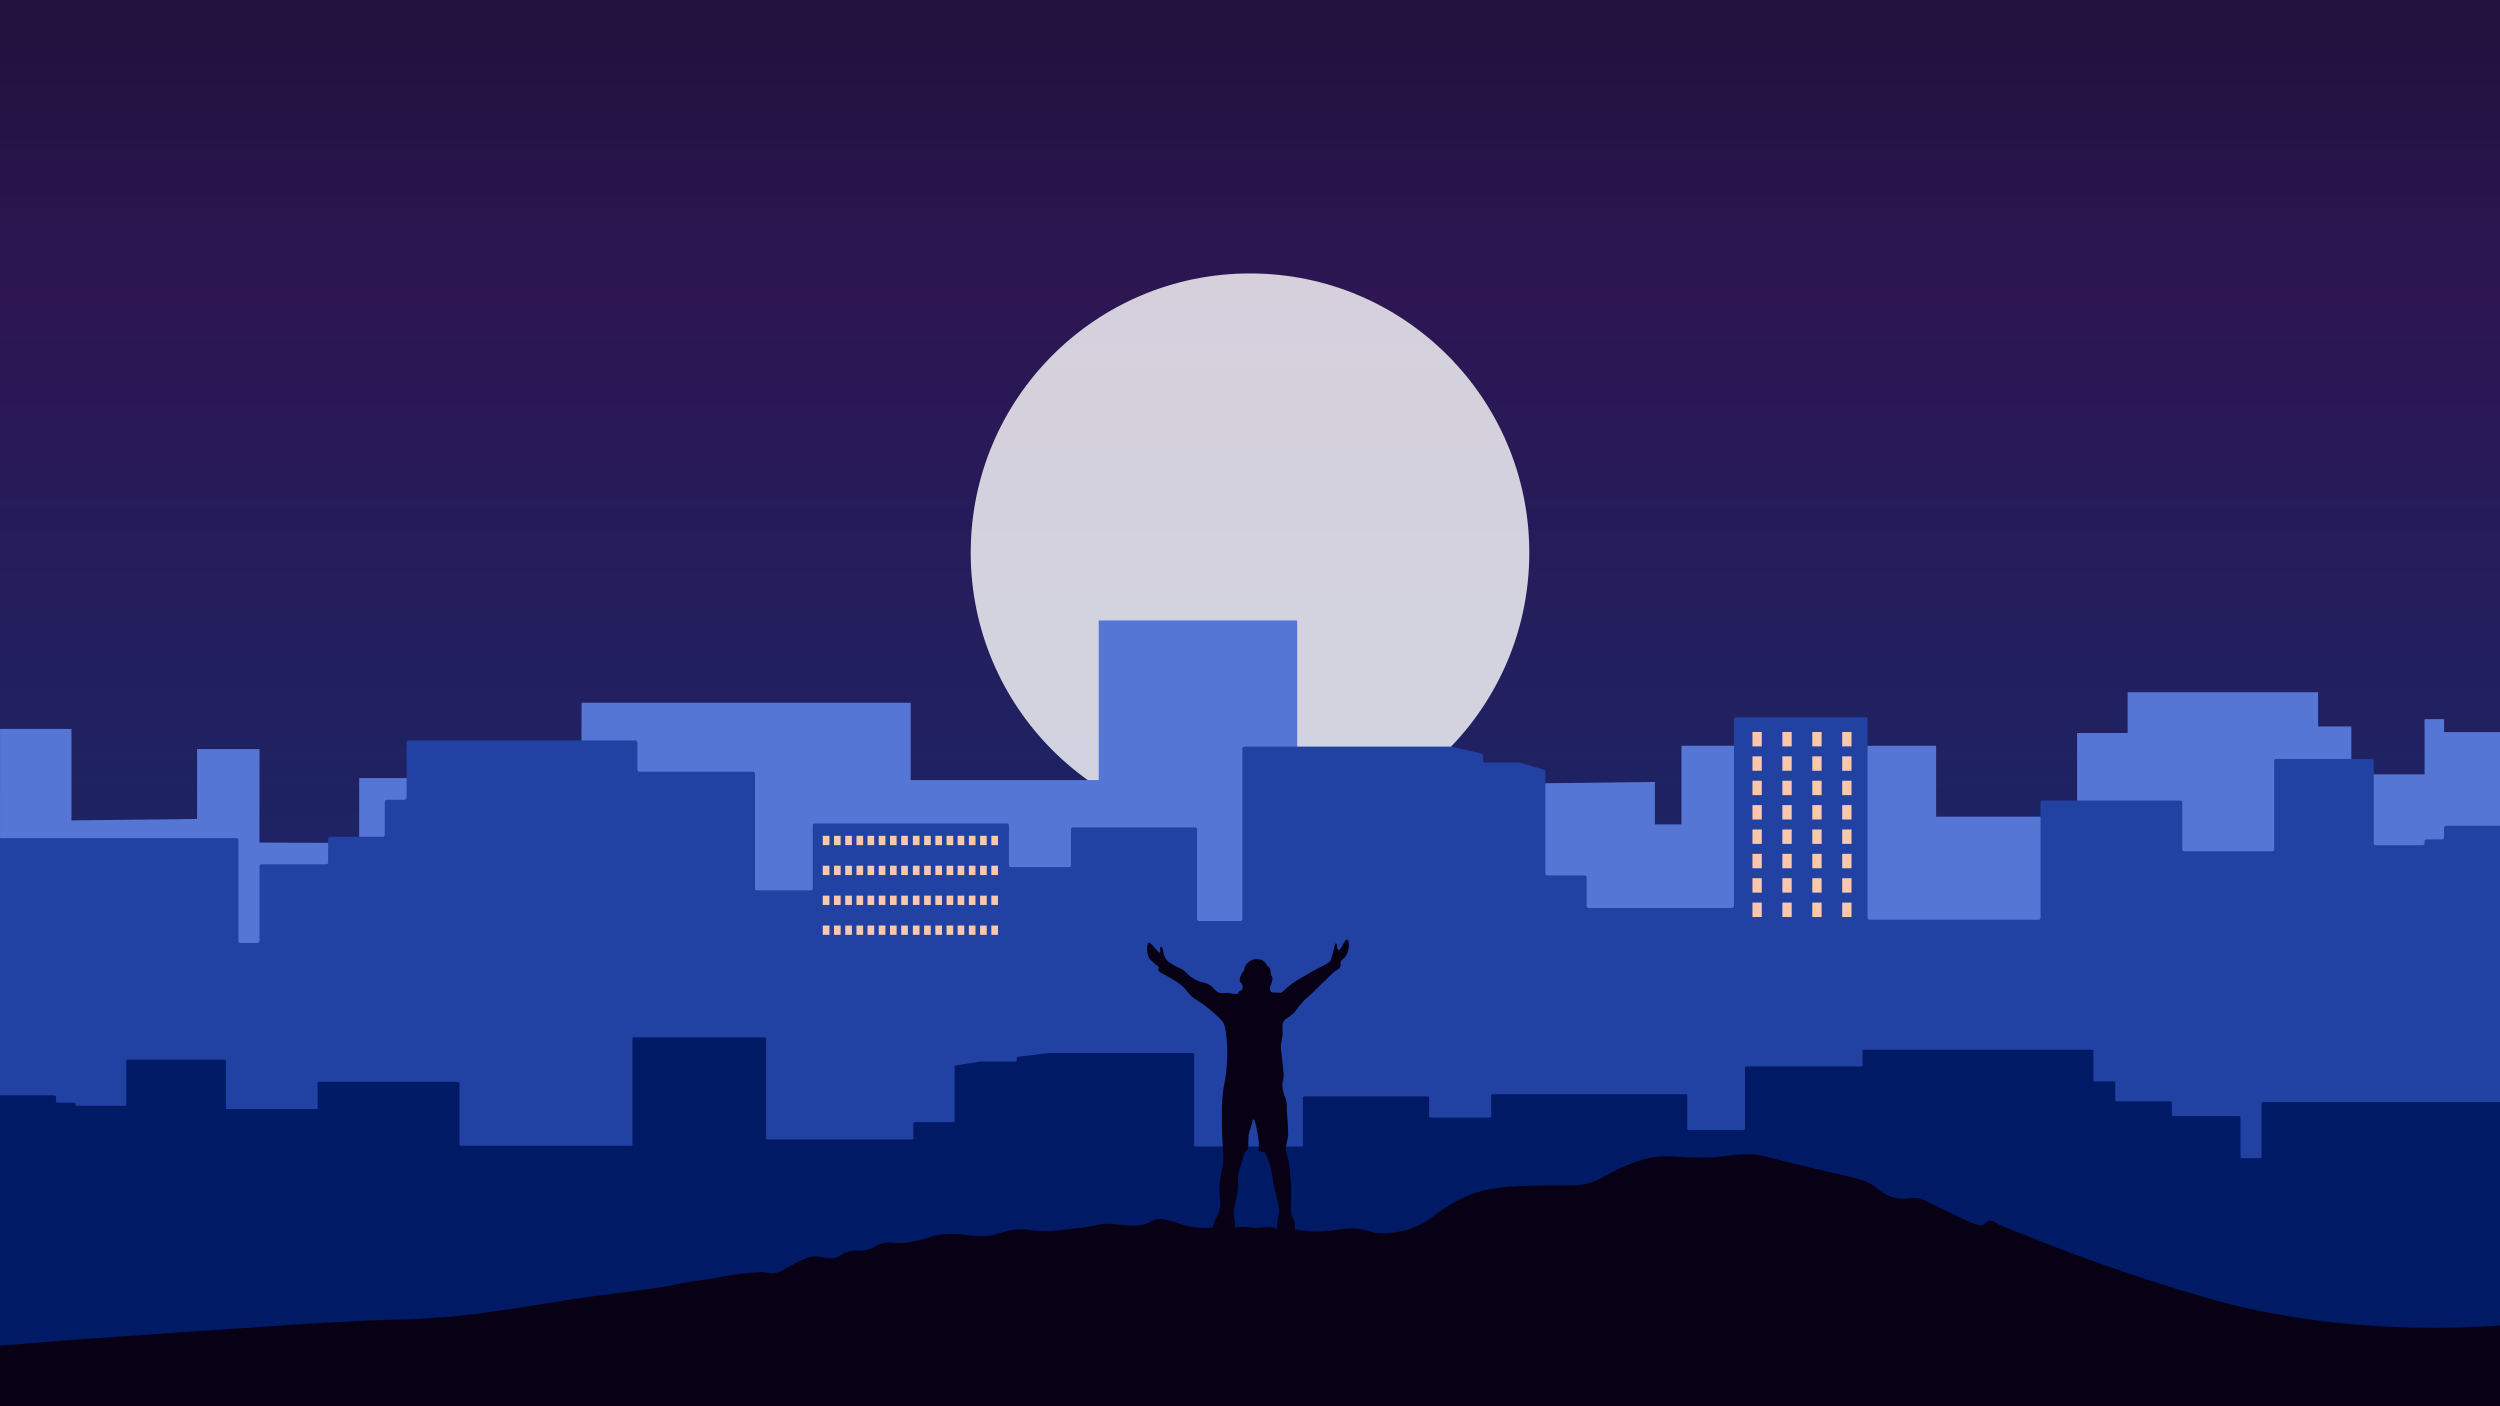 <svg width="1280" height="720" viewBox="0 0 1280 720" fill="none" xmlns="http://www.w3.org/2000/svg">
<rect x="0" y="0" width="1280" height="720" fill="#333333" stroke="none"/>
<g clip-path="url(#clip0_2474_22064)">
<rect width="1280" height="720" fill="url(#paint0_linear_2474_22064)"/>
<rect width="1280" height="720" fill="black" fill-opacity="0.2"/>
<circle opacity="0.8" cx="640" cy="283" r="143" fill="white"/>
<path d="M0.02 373.212H36.58V420.053L100.92 419.293V383.52H132.88L132.83 431.4L171.9 431.55V451.456H183.9V398.357H297.64L297.78 359.815H466.28V399.407H562.53V317.694H664.15V443.868H786.7L787.04 401.076L847.3 400.357V417.963V422.102H860.92V381.82H991.3V418.133H1063.47V375.292H1089.34V354.456H1186.86V371.953H1203.89V396.487H1241.38V368.203H1251.37V374.812H1280V719.85H0L0.02 373.212Z" fill="#5676D6"/>
<path d="M0 429.111H121.1C121.365 429.111 121.62 429.216 121.807 429.404C121.995 429.591 122.1 429.845 122.1 430.111V481.79C122.1 482.055 122.205 482.309 122.393 482.497C122.58 482.684 122.835 482.79 123.1 482.79H131.88C132.145 482.79 132.4 482.684 132.587 482.497C132.775 482.309 132.88 482.055 132.88 481.79V443.538C132.88 443.273 132.985 443.018 133.173 442.831C133.36 442.643 133.615 442.538 133.88 442.538H167C167.265 442.538 167.52 442.433 167.707 442.245C167.895 442.058 168 441.803 168 441.538V429.441C168 429.176 168.105 428.921 168.293 428.734C168.48 428.546 168.735 428.441 169 428.441H196C196.265 428.441 196.52 428.336 196.707 428.148C196.895 427.961 197 427.706 197 427.441V410.485C197 410.22 197.105 409.965 197.293 409.778C197.48 409.59 197.735 409.485 198 409.485H207.2C207.465 409.485 207.72 409.38 207.907 409.192C208.095 409.005 208.2 408.75 208.2 408.485V380.111C208.2 379.846 208.305 379.592 208.493 379.404C208.68 379.217 208.935 379.111 209.2 379.111H325.35C325.615 379.111 325.87 379.217 326.057 379.404C326.245 379.592 326.35 379.846 326.35 380.111V394.108C326.35 394.373 326.455 394.628 326.643 394.815C326.83 395.003 327.085 395.108 327.35 395.108H385.57C385.835 395.108 386.09 395.213 386.277 395.401C386.465 395.588 386.57 395.843 386.57 396.108V454.855C386.57 455.121 386.675 455.375 386.863 455.562C387.05 455.75 387.305 455.855 387.57 455.855H415.13C415.395 455.855 415.65 455.75 415.837 455.562C416.025 455.375 416.13 455.121 416.13 454.855V422.622C416.13 422.357 416.235 422.103 416.423 421.915C416.61 421.728 416.865 421.622 417.13 421.622H515.55C515.815 421.622 516.07 421.728 516.257 421.915C516.445 422.103 516.55 422.357 516.55 422.622V442.988C516.55 443.253 516.655 443.507 516.843 443.695C517.03 443.882 517.285 443.988 517.55 443.988H547.32C547.585 443.988 547.84 443.882 548.027 443.695C548.215 443.507 548.32 443.253 548.32 442.988V424.622C548.32 424.357 548.425 424.102 548.613 423.915C548.8 423.727 549.055 423.622 549.32 423.622H611.92C612.185 423.622 612.44 423.727 612.627 423.915C612.815 424.102 612.92 424.357 612.92 424.622V470.542C612.92 470.807 613.025 471.062 613.213 471.249C613.4 471.437 613.655 471.542 613.92 471.542H635.09C635.355 471.542 635.61 471.437 635.797 471.249C635.985 471.062 636.09 470.807 636.09 470.542V383.26C636.09 382.995 636.195 382.741 636.383 382.553C636.57 382.366 636.825 382.261 637.09 382.261H742.75H742.97L758.56 385.81C758.786 385.861 758.987 385.988 759.129 386.17C759.271 386.353 759.346 386.579 759.34 386.81V389.399C759.34 389.664 759.445 389.919 759.633 390.106C759.82 390.294 760.075 390.399 760.34 390.399H777.6C777.689 390.384 777.781 390.384 777.87 390.399L790.52 394.068C790.734 394.13 790.922 394.263 791.052 394.444C791.183 394.625 791.249 394.845 791.24 395.068V447.247C791.24 447.512 791.345 447.766 791.533 447.954C791.72 448.141 791.975 448.247 792.24 448.247H811.36C811.625 448.247 811.88 448.352 812.067 448.54C812.255 448.727 812.36 448.981 812.36 449.247V463.904C812.36 464.169 812.465 464.423 812.653 464.61C812.84 464.798 813.095 464.903 813.36 464.903H886.78C887.045 464.903 887.3 464.798 887.487 464.61C887.675 464.423 887.78 464.169 887.78 463.904V368.263C887.78 367.998 887.885 367.744 888.073 367.557C888.26 367.369 888.515 367.264 888.78 367.264H955.18C955.445 367.264 955.7 367.369 955.887 367.557C956.075 367.744 956.18 367.998 956.18 368.263V469.902C956.18 470.167 956.285 470.422 956.473 470.609C956.66 470.797 956.915 470.902 957.18 470.902H1043.76C1044.03 470.902 1044.28 470.797 1044.47 470.609C1044.65 470.422 1044.76 470.167 1044.76 469.902V410.855C1044.76 410.589 1044.87 410.335 1045.05 410.148C1045.24 409.96 1045.49 409.855 1045.76 409.855H1116.35C1116.62 409.855 1116.87 409.96 1117.06 410.148C1117.24 410.335 1117.35 410.589 1117.35 410.855V434.85C1117.35 435.115 1117.46 435.369 1117.64 435.557C1117.83 435.744 1118.08 435.849 1118.35 435.849H1163.35C1163.62 435.849 1163.87 435.744 1164.06 435.557C1164.24 435.369 1164.35 435.115 1164.35 434.85V389.579C1164.35 389.314 1164.46 389.06 1164.64 388.872C1164.83 388.685 1165.08 388.579 1165.35 388.579H1214.35C1214.62 388.579 1214.87 388.685 1215.06 388.872C1215.24 389.06 1215.35 389.314 1215.35 389.579V431.78C1215.35 432.045 1215.46 432.3 1215.64 432.487C1215.83 432.675 1216.08 432.78 1216.35 432.78H1240.35C1240.62 432.78 1240.87 432.675 1241.06 432.487C1241.24 432.3 1241.35 432.045 1241.35 431.78V430.78C1241.35 430.515 1241.46 430.261 1241.64 430.073C1241.83 429.886 1242.08 429.781 1242.35 429.781H1250.35C1250.62 429.781 1250.87 429.675 1251.06 429.488C1251.24 429.3 1251.35 429.046 1251.35 428.781V423.782C1251.35 423.517 1251.46 423.262 1251.64 423.075C1251.83 422.887 1252.08 422.782 1252.35 422.782H1280V719.85H0V429.111Z" fill="#2141A3"/>
<path d="M1280 564.233H1158.9C1158.35 564.233 1157.9 564.473 1157.9 564.773V592.457C1157.9 592.757 1157.45 592.997 1156.9 592.997H1148.13C1147.57 592.997 1147.13 592.757 1147.13 592.457V571.961C1147.13 571.671 1146.69 571.431 1146.13 571.431H1113C1112.45 571.431 1112 571.191 1112 570.891V564.413C1112 564.113 1111.55 563.873 1111 563.873H1084C1083.45 563.873 1083 563.633 1083 563.343V554.255C1083 553.955 1082.55 553.715 1082 553.715H1072.8C1072.25 553.715 1071.8 553.475 1071.8 553.185V537.978C1071.8 537.688 1071.35 537.448 1070.8 537.448H954.65C954.1 537.448 953.65 537.688 953.65 537.978V545.467C953.65 545.767 953.2 546.006 952.65 546.006H894.43C893.88 546.006 893.43 546.246 893.43 546.536V578.01C893.43 578.31 892.98 578.55 892.43 578.55H864.88C864.32 578.55 863.88 578.31 863.88 578.01V560.763C863.88 560.463 863.43 560.224 862.88 560.224H764.46C763.9 560.224 763.46 560.463 763.46 560.763V571.671C763.46 571.961 763.02 572.201 762.46 572.201H732.69C732.13 572.201 731.69 571.961 731.69 571.671V561.883C731.69 561.583 731.25 561.343 730.69 561.343H668.09C667.54 561.343 667.09 561.583 667.09 561.883V586.488C667.09 586.778 666.64 587.018 666.09 587.018H612.4C611.85 587.018 611.4 586.778 611.4 586.488V539.668C611.4 539.378 610.96 539.138 610.4 539.138H537L521.4 541.038C520.95 541.098 520.62 541.307 520.62 541.557V542.947C520.62 543.247 520.18 543.487 519.62 543.487H502.41C502.317 543.477 502.223 543.477 502.13 543.487L489.49 545.487C489.06 545.547 488.77 545.757 488.77 545.996V573.991C488.77 574.291 488.32 574.531 487.77 574.531H468.64C468.09 574.531 467.64 574.77 467.64 575.06V582.879C467.64 583.179 467.19 583.419 466.64 583.419H393.22C392.67 583.419 392.22 583.179 392.22 582.879V531.639C392.22 531.34 391.77 531.1 391.22 531.1H324.83C324.27 531.1 323.83 531.34 323.83 531.639V586.098C323.83 586.398 323.39 586.638 322.83 586.638H236.24C235.69 586.638 235.24 586.398 235.24 586.098V554.455C235.24 554.155 234.79 553.915 234.24 553.915H163.65C163.1 553.915 162.65 554.155 162.65 554.455V567.302C162.65 567.602 162.2 567.842 161.65 567.842H116.65C116.09 567.842 115.65 567.602 115.65 567.302V543.057C115.65 542.757 115.21 542.517 114.65 542.517H65.65C65.09 542.517 64.65 542.757 64.65 543.057V565.662C64.65 565.962 64.21 566.202 63.65 566.202H39.63C39.08 566.202 38.63 565.962 38.63 565.662V565.112C38.63 564.813 38.18 564.573 37.63 564.573H29.63C29.07 564.573 28.63 564.333 28.63 564.043V561.353C28.63 561.063 28.18 560.823 27.63 560.823H0V720H1280V564.233Z" fill="#001A66"/>
<path d="M902.03 374.772H897.26V382.15H902.03V374.772Z" fill="#FCC8AB"/>
<path d="M902.03 387.25H897.26V394.628H902.03V387.25Z" fill="#FCC8AB"/>
<path d="M902.03 399.727H897.26V407.105H902.03V399.727Z" fill="#FCC8AB"/>
<path d="M902.03 412.214H897.26V419.593H902.03V412.214Z" fill="#FCC8AB"/>
<path d="M917.35 374.772H912.58V382.15H917.35V374.772Z" fill="#FCC8AB"/>
<path d="M917.35 387.25H912.58V394.628H917.35V387.25Z" fill="#FCC8AB"/>
<path d="M917.35 399.727H912.58V407.105H917.35V399.727Z" fill="#FCC8AB"/>
<path d="M917.35 412.214H912.58V419.593H917.35V412.214Z" fill="#FCC8AB"/>
<path d="M932.67 374.772H927.9V382.15H932.67V374.772Z" fill="#FCC8AB"/>
<path d="M932.67 387.25H927.9V394.628H932.67V387.25Z" fill="#FCC8AB"/>
<path d="M932.67 399.727H927.9V407.105H932.67V399.727Z" fill="#FCC8AB"/>
<path d="M932.67 412.214H927.9V419.593H932.67V412.214Z" fill="#FCC8AB"/>
<path d="M947.979 374.772H943.209V382.15H947.979V374.772Z" fill="#FCC8AB"/>
<path d="M947.979 387.25H943.209V394.628H947.979V387.25Z" fill="#FCC8AB"/>
<path d="M947.979 399.727H943.209V407.105H947.979V399.727Z" fill="#FCC8AB"/>
<path d="M947.979 412.214H943.209V419.593H947.979V412.214Z" fill="#FCC8AB"/>
<path d="M902.03 424.691H897.26V432.07H902.03V424.691Z" fill="#FCC8AB"/>
<path d="M902.03 437.169H897.26V444.547H902.03V437.169Z" fill="#FCC8AB"/>
<path d="M902.03 449.646H897.26V457.025H902.03V449.646Z" fill="#FCC8AB"/>
<path d="M902.03 462.124H897.26V469.502H902.03V462.124Z" fill="#FCC8AB"/>
<path d="M917.35 424.691H912.58V432.07H917.35V424.691Z" fill="#FCC8AB"/>
<path d="M917.35 437.169H912.58V444.547H917.35V437.169Z" fill="#FCC8AB"/>
<path d="M917.35 449.646H912.58V457.025H917.35V449.646Z" fill="#FCC8AB"/>
<path d="M917.35 462.124H912.58V469.502H917.35V462.124Z" fill="#FCC8AB"/>
<path d="M932.67 424.691H927.9V432.07H932.67V424.691Z" fill="#FCC8AB"/>
<path d="M932.67 437.169H927.9V444.547H932.67V437.169Z" fill="#FCC8AB"/>
<path d="M932.67 449.646H927.9V457.025H932.67V449.646Z" fill="#FCC8AB"/>
<path d="M932.67 462.124H927.9V469.502H932.67V462.124Z" fill="#FCC8AB"/>
<path d="M947.979 424.691H943.209V432.07H947.979V424.691Z" fill="#FCC8AB"/>
<path d="M947.979 437.169H943.209V444.547H947.979V437.169Z" fill="#FCC8AB"/>
<path d="M947.979 449.646H943.209V457.025H947.979V449.646Z" fill="#FCC8AB"/>
<path d="M947.979 462.124H943.209V469.502H947.979V462.124Z" fill="#FCC8AB"/>
<path d="M441.92 432.701V427.931H438.52V432.701H441.92Z" fill="#FCC8AB"/>
<path d="M436.17 432.701V427.931H432.77V432.701H436.17Z" fill="#FCC8AB"/>
<path d="M430.41 432.711V427.941H427.01V432.711H430.41Z" fill="#FCC8AB"/>
<path d="M424.66 432.701V427.931H421.26V432.701H424.66Z" fill="#FCC8AB"/>
<path d="M441.92 448.018V443.248H438.52V448.018H441.92Z" fill="#FCC8AB"/>
<path d="M436.17 448.018V443.248H432.77V448.018H436.17Z" fill="#FCC8AB"/>
<path d="M430.41 448.018V443.248H427.01V448.018H430.41Z" fill="#FCC8AB"/>
<path d="M424.66 448.018V443.248H421.26V448.018H424.66Z" fill="#FCC8AB"/>
<path d="M441.92 463.334V458.564H438.52V463.334H441.92Z" fill="#FCC8AB"/>
<path d="M436.17 463.334V458.564H432.77V463.334H436.17Z" fill="#FCC8AB"/>
<path d="M430.41 463.334V458.564H427.01V463.334H430.41Z" fill="#FCC8AB"/>
<path d="M424.66 463.334V458.564H421.26V463.334H424.66Z" fill="#FCC8AB"/>
<path d="M441.92 478.651V473.881H438.52V478.651H441.92Z" fill="#FCC8AB"/>
<path d="M436.17 478.651V473.881H432.77V478.651H436.17Z" fill="#FCC8AB"/>
<path d="M430.41 478.651V473.881H427.01V478.651H430.41Z" fill="#FCC8AB"/>
<path d="M424.66 478.651V473.881H421.26V478.651H424.66Z" fill="#FCC8AB"/>
<path d="M464.83 432.701V427.931H461.43V432.701H464.83Z" fill="#FCC8AB"/>
<path d="M459.08 432.701V427.931H455.68V432.701H459.08Z" fill="#FCC8AB"/>
<path d="M453.32 432.701V427.931H449.92V432.701H453.32Z" fill="#FCC8AB"/>
<path d="M447.57 432.701V427.931H444.17V432.701H447.57Z" fill="#FCC8AB"/>
<path d="M464.83 448.018V443.248H461.43V448.018H464.83Z" fill="#FCC8AB"/>
<path d="M459.08 448.018V443.248H455.68V448.018H459.08Z" fill="#FCC8AB"/>
<path d="M453.32 448.018V443.248H449.92V448.018H453.32Z" fill="#FCC8AB"/>
<path d="M447.57 448.018V443.248H444.17V448.018H447.57Z" fill="#FCC8AB"/>
<path d="M464.83 463.334V458.564H461.43V463.334H464.83Z" fill="#FCC8AB"/>
<path d="M459.08 463.334V458.564H455.68V463.334H459.08Z" fill="#FCC8AB"/>
<path d="M453.32 463.325V458.555H449.92V463.325H453.32Z" fill="#FCC8AB"/>
<path d="M447.57 463.334V458.564H444.17V463.334H447.57Z" fill="#FCC8AB"/>
<path d="M464.83 478.651V473.881H461.43V478.651H464.83Z" fill="#FCC8AB"/>
<path d="M459.07 478.651V473.881H455.67V478.651H459.07Z" fill="#FCC8AB"/>
<path d="M453.32 478.641V473.871H449.92V478.641H453.32Z" fill="#FCC8AB"/>
<path d="M447.57 478.651V473.881H444.17V478.651H447.57Z" fill="#FCC8AB"/>
<path d="M488.049 432.711V427.941H484.649V432.711H488.049Z" fill="#FCC8AB"/>
<path d="M482.299 432.701V427.931H478.899V432.701H482.299Z" fill="#FCC8AB"/>
<path d="M476.549 432.701V427.931H473.149V432.701H476.549Z" fill="#FCC8AB"/>
<path d="M470.789 432.701V427.931H467.389V432.701H470.789Z" fill="#FCC8AB"/>
<path d="M488.051 448.018V443.248H484.651V448.018H488.051Z" fill="#FCC8AB"/>
<path d="M482.301 448.018V443.248H478.901V448.018H482.301Z" fill="#FCC8AB"/>
<path d="M476.551 448.018V443.248H473.151V448.018H476.551Z" fill="#FCC8AB"/>
<path d="M470.789 448.018V443.248H467.389V448.018H470.789Z" fill="#FCC8AB"/>
<path d="M488.051 463.334V458.564H484.651V463.334H488.051Z" fill="#FCC8AB"/>
<path d="M482.301 463.334V458.564H478.901V463.334H482.301Z" fill="#FCC8AB"/>
<path d="M476.551 463.334V458.564H473.151V463.334H476.551Z" fill="#FCC8AB"/>
<path d="M470.789 463.325V458.555H467.389V463.325H470.789Z" fill="#FCC8AB"/>
<path d="M488.049 478.651V473.881H484.649V478.651H488.049Z" fill="#FCC8AB"/>
<path d="M482.299 478.651V473.881H478.899V478.651H482.299Z" fill="#FCC8AB"/>
<path d="M476.539 478.651V473.881H473.139V478.651H476.539Z" fill="#FCC8AB"/>
<path d="M470.789 478.641V473.871H467.389V478.641H470.789Z" fill="#FCC8AB"/>
<path d="M510.959 432.701V427.931H507.559V432.701H510.959Z" fill="#FCC8AB"/>
<path d="M505.209 432.701V427.931H501.809V432.701H505.209Z" fill="#FCC8AB"/>
<path d="M499.459 432.701V427.931H496.059V432.701H499.459Z" fill="#FCC8AB"/>
<path d="M493.699 432.701V427.931H490.299V432.701H493.699Z" fill="#FCC8AB"/>
<path d="M510.959 448.018V443.248H507.559V448.018H510.959Z" fill="#FCC8AB"/>
<path d="M505.209 448.018V443.248H501.809V448.018H505.209Z" fill="#FCC8AB"/>
<path d="M499.449 448.018V443.248H496.049V448.018H499.449Z" fill="#FCC8AB"/>
<path d="M493.699 448.018V443.248H490.299V448.018H493.699Z" fill="#FCC8AB"/>
<path d="M510.959 463.325V458.555H507.559V463.325H510.959Z" fill="#FCC8AB"/>
<path d="M505.209 463.334V458.564H501.809V463.334H505.209Z" fill="#FCC8AB"/>
<path d="M499.449 463.334V458.564H496.049V463.334H499.449Z" fill="#FCC8AB"/>
<path d="M493.699 463.334V458.564H490.299V463.334H493.699Z" fill="#FCC8AB"/>
<path d="M510.959 478.641V473.871H507.559V478.641H510.959Z" fill="#FCC8AB"/>
<path d="M505.209 478.651V473.881H501.809V478.651H505.209Z" fill="#FCC8AB"/>
<path d="M499.449 478.651V473.881H496.049V478.651H499.449Z" fill="#FCC8AB"/>
<path d="M493.699 478.651V473.881H490.299V478.651H493.699Z" fill="#FCC8AB"/>
<path d="M1146.26 668.863C1146.26 668.863 1099.26 657.899 1030.26 629.812C1023.54 627.069 1023.26 626.938 1023.26 626.938C1021.1 625.697 1020.19 624.786 1018.73 625.016C1016.82 625.316 1016.34 627.189 1014.32 627.379C1013.2 627.422 1012.1 627.068 1011.21 626.378C1010.82 626.127 1015.76 629.382 996.9 620.24C984.3 614.132 984.62 613.901 982.59 613.601C977.24 612.8 975.86 614.532 970.75 613.431C965.37 612.259 962.04 609.275 959.93 607.633C954.72 603.628 951.86 603.798 921.68 596.559C901.55 591.722 902.6 591.552 898.94 591.232C886.35 590.06 886.16 592.964 868.72 592.694C856.18 592.513 851.82 590.941 842.65 593.334C838.422 594.515 834.282 595.99 830.26 597.75C822.36 601.255 820.56 603.458 815.03 605.33C809.5 607.203 805.6 606.972 799.27 606.952C780.92 606.872 763.27 606.952 751.1 612.359C747.159 614.16 743.344 616.224 739.68 618.537C735.12 621.541 734.07 622.803 731.21 624.715C722.59 630.483 713.3 631.154 710.4 631.364C700.16 632.105 700.67 628.36 689.32 629.131C683.41 629.512 680.22 630.723 672.64 630.473C669.376 630.381 666.124 630.046 662.91 629.472C663.101 628.439 663.101 627.38 662.91 626.348C662.53 624.345 661.64 623.864 661.16 621.591C660.982 620.53 660.902 619.454 660.92 618.377C660.87 616.605 660.92 615.283 660.98 614.923C661.203 609.574 660.989 604.216 660.34 598.902C660.194 597.117 659.93 595.344 659.55 593.595C658.95 591.592 658.17 590.15 658.33 587.967C658.33 587.467 658.48 586.696 658.59 586.055C658.761 585.04 658.995 584.037 659.29 583.051C659.6 581.99 659.65 580.908 659.29 574.48C658.85 567.611 658.8 568.983 658.8 567.641C658.938 565.981 658.778 564.309 658.33 562.704C658.03 561.813 657.75 561.383 657.33 560.001C657.006 558.958 656.771 557.89 656.63 556.807C656.37 554.594 656.93 553.583 657.18 551.48C657.29 550.549 657.27 549.978 656.8 545.552C655.86 536.881 655.72 537.221 655.8 535.709C655.95 531.964 656.74 532.064 656.7 528.259C656.7 525.856 656.34 524.765 657.06 523.253C657.86 521.611 659.06 521.4 661.06 519.828C663.8 517.746 663.64 516.644 666.99 512.959C668.84 510.957 668.33 511.868 672.56 507.783C674.88 505.55 678.07 502.336 681.16 499.352C682.31 498.24 682.5 498.07 682.74 497.88C684.48 496.498 685.51 496.338 686.11 495.156C686.409 494.639 686.529 494.037 686.45 493.444C686.377 493.224 686.317 493 686.27 492.773C686.27 491.962 687.27 491.311 687.56 491.101C689.66 489.649 690.97 485.794 690.56 482.92C690.49 482.41 690.32 481.118 689.76 481.008C688.51 480.757 686.63 486.715 685.32 486.415C685.04 486.355 684.86 486.024 684.77 485.864C684.35 485.123 684.89 484.482 684.47 483.601C684.4 483.461 684.2 483.04 683.96 483.05C683.51 483.05 683.22 484.572 683.07 485.353C682.661 487.394 682.103 489.402 681.4 491.361C680.69 493.053 679.62 493.224 672.83 496.878C670.72 498.02 668.83 499.151 664.94 501.414C662.891 502.583 660.965 503.955 659.19 505.51C658.83 505.88 658.41 506.261 657.56 507.042C656.71 507.823 656.38 508.043 656.13 508.193C655.53 508.444 655.28 508.293 653.6 508.193C651.7 508.123 651.29 508.283 650.82 507.873C650.411 507.444 650.182 506.874 650.18 506.281C650.196 505.511 650.384 504.755 650.73 504.068C651.181 503.085 651.439 502.024 651.49 500.944C651.42 499.942 651.01 500.012 650.66 498.42C650.31 496.828 650.66 496.618 650.22 495.857C649.78 495.096 649.45 495.246 648.68 494.235C648.2 493.584 648.12 493.304 647.85 492.923C647.005 491.932 645.814 491.301 644.52 491.161C643.472 490.991 642.398 491.078 641.39 491.412C640.382 491.747 639.469 492.32 638.73 493.083C637.985 493.746 637.464 494.624 637.24 495.597C637.202 496.039 637.084 496.47 636.89 496.868C636.744 497.162 636.559 497.435 636.34 497.679C635.943 498.239 635.607 498.84 635.34 499.472C635.07 500.083 634.34 501.675 635.04 502.876C635.34 503.417 635.57 503.277 635.89 503.878C636.175 504.354 636.306 504.907 636.265 505.461C636.223 506.015 636.012 506.543 635.66 506.972C635.25 507.302 634.87 507.172 634.42 507.652C633.97 508.133 634.12 508.313 633.93 508.564C633.37 509.355 631.5 508.744 629.5 508.484C626.45 508.083 626.16 508.904 624.39 508.343C622.62 507.783 622.09 506.651 620.53 505.239C617.29 502.326 615.75 503.838 611.01 500.994C607.01 498.601 607.44 497.139 603.76 495.557C602.289 494.973 600.887 494.227 599.58 493.334C598.514 492.737 597.598 491.905 596.9 490.901C596.181 489.728 595.711 488.419 595.52 487.056C595.538 486.671 595.479 486.288 595.346 485.927C595.214 485.566 595.011 485.235 594.75 484.953C594.63 484.863 594.41 484.692 594.24 484.763C593.64 484.993 594.42 487.536 593.85 487.767C593.52 487.917 592.85 487.186 592.51 486.765C590 483.871 588.75 482.43 588.19 482.59C587.04 482.91 586.65 489.539 589.33 491.672C590.46 492.563 591.33 493.774 592.59 494.475C592.763 494.549 592.917 494.659 593.045 494.797C593.172 494.935 593.27 495.098 593.33 495.276C593.42 495.747 593.02 495.987 593.02 496.478C593.02 496.969 593.53 497.429 594.11 497.88C594.888 498.415 595.723 498.861 596.6 499.211C596.91 499.362 597.35 499.612 598.23 500.123C601.48 501.985 604.47 503.687 606.95 506.511C607.783 507.646 608.692 508.723 609.67 509.735C610.707 510.703 611.852 511.55 613.08 512.259C616.06 514.137 618.874 516.267 621.49 518.627C625.55 522.081 626.41 523.633 626.88 524.915C627.252 526.067 627.5 527.255 627.62 528.46C628.026 531.203 628.269 533.968 628.35 536.74C628.494 541.71 628.197 546.683 627.46 551.6C627.01 554.514 626.9 554.163 626.46 557.037C625.886 561.047 625.598 565.092 625.6 569.143C625.49 576.833 625.84 583.311 625.92 584.673C626.29 591.262 626.72 593.785 625.92 597.69C625.77 598.421 625.35 600.324 624.92 603.057C624.518 605.143 624.304 607.261 624.28 609.385C624.28 612.049 624.7 612.019 624.72 614.853C624.883 616.847 624.655 618.853 624.05 620.76C623.43 622.473 622.85 622.763 621.95 625.076C621.498 626.225 621.143 627.411 620.89 628.621C617.17 628.801 612.21 628.811 608.59 627.86C607.24 627.499 605.59 627.029 605.59 627.029C602.92 626.237 602.04 625.887 600.22 625.366C598.681 624.896 597.115 624.521 595.53 624.245C590.61 623.544 589.36 626.598 582.94 627.409C581.08 627.649 578.81 627.479 574.25 627.159C569.69 626.838 568.69 626.458 565.82 626.578C562.95 626.698 562.6 627.099 557.99 627.95C555.62 628.39 552.23 628.791 545.44 629.582C542.266 630.041 539.066 630.309 535.86 630.383C534.014 630.416 532.168 630.343 530.33 630.163C527.98 629.912 527.16 629.622 524.8 629.492C523.355 629.386 521.905 629.386 520.46 629.492C518.047 629.742 515.663 630.221 513.34 630.924C509.25 632.025 509.67 632.155 507.91 632.526C507.02 632.706 504.82 633.116 497.91 632.616C492.44 632.225 492.73 631.885 489.33 631.785C486.176 631.657 483.018 631.872 479.91 632.426C476.08 633.146 476.04 633.757 471.03 634.919C468.24 635.606 465.402 636.078 462.54 636.331C456.4 636.831 456.08 635.7 452.31 636.521C447.93 637.522 448.03 639.084 443.37 640.036C439.59 640.796 439.13 639.825 435.37 640.626C430.73 641.628 431.02 643.24 427.2 644.061C421.92 645.192 420.36 642.339 414.68 643.61C412.551 644.252 410.494 645.111 408.54 646.174C404.73 647.986 401.7 649.718 399.63 650.96C398.679 651.401 397.668 651.698 396.63 651.841C395.153 652.017 393.656 651.909 392.22 651.52C390.58 651.14 388.22 651.33 383.6 651.731C377.69 652.231 372.67 653.173 369.68 653.733C365.59 654.464 359.68 655.456 352.27 656.417C348.75 657.188 343.49 658.259 337.04 659.291C333.24 659.901 330.42 660.292 327.88 660.592C304.38 663.596 301.14 664.027 296.54 664.678C289.36 665.679 289.3 665.859 277.14 667.792C269.23 669.053 257.92 670.796 244.04 672.708L230.56 674.22L212.42 675.362L186.96 676.133L157.77 677.715L104.66 681.339L42.43 685.605L0 688.959C0 699.283 0 709.707 0 720C187.173 720 374.357 720 561.55 720H1280V678.746C1219 682.681 1173.68 675.262 1146.26 668.863ZM632.26 628.47C632.286 627.535 632.263 626.599 632.19 625.667C632.098 624.593 631.938 623.526 631.71 622.473C630.99 619.028 633.2 614.953 633.78 608.384C634.18 603.878 633.37 603.378 634.23 600.013C634.61 598.521 635.06 597.48 636.05 594.095C636.58 592.273 636.98 590.761 637.24 589.74C637.762 589.502 638.215 589.137 638.56 588.678C639.18 587.827 639.11 586.986 639.16 584.072C639.146 583.049 639.189 582.026 639.29 581.008C639.509 579.827 639.844 578.67 640.29 577.554C641.44 574.099 641.29 573.028 641.7 572.998C642.7 572.918 643.91 580.508 644.38 583.482C644.627 584.585 644.698 585.72 644.59 586.846C644.43 587.937 644.11 588.448 644.38 588.969C644.65 589.489 645.44 589.97 647.49 589.83C648.796 592.314 649.829 594.933 650.57 597.64C651.57 601.285 651.11 601.906 652.39 607.503C653 610.197 653.33 611.078 654.05 614.512C654.72 617.756 655.05 619.399 654.94 620.52C654.72 622.763 653.94 623.985 653.94 626.908C653.949 627.724 654.019 628.537 654.15 629.342C652.71 628.757 651.189 628.396 649.64 628.27C647.01 628.06 646.29 628.701 643 628.651C640.65 628.651 640.38 628.29 637.67 628.19C635.845 628.133 634.019 628.227 632.21 628.47H632.26Z" fill="#080014"/>
</g>
<defs>
<linearGradient id="paint0_linear_2474_22064" x1="640" y1="-314.5" x2="640" y2="970.5" gradientUnits="userSpaceOnUse">
<stop stop-color="#0A0C13"/>
<stop offset="0.363" stop-color="#381B67"/>
<stop offset="0.798" stop-color="#113E95"/>
</linearGradient>
<clipPath id="clip0_2474_22064">
<rect width="1280" height="720" fill="white"/>
</clipPath>
</defs>
</svg>
